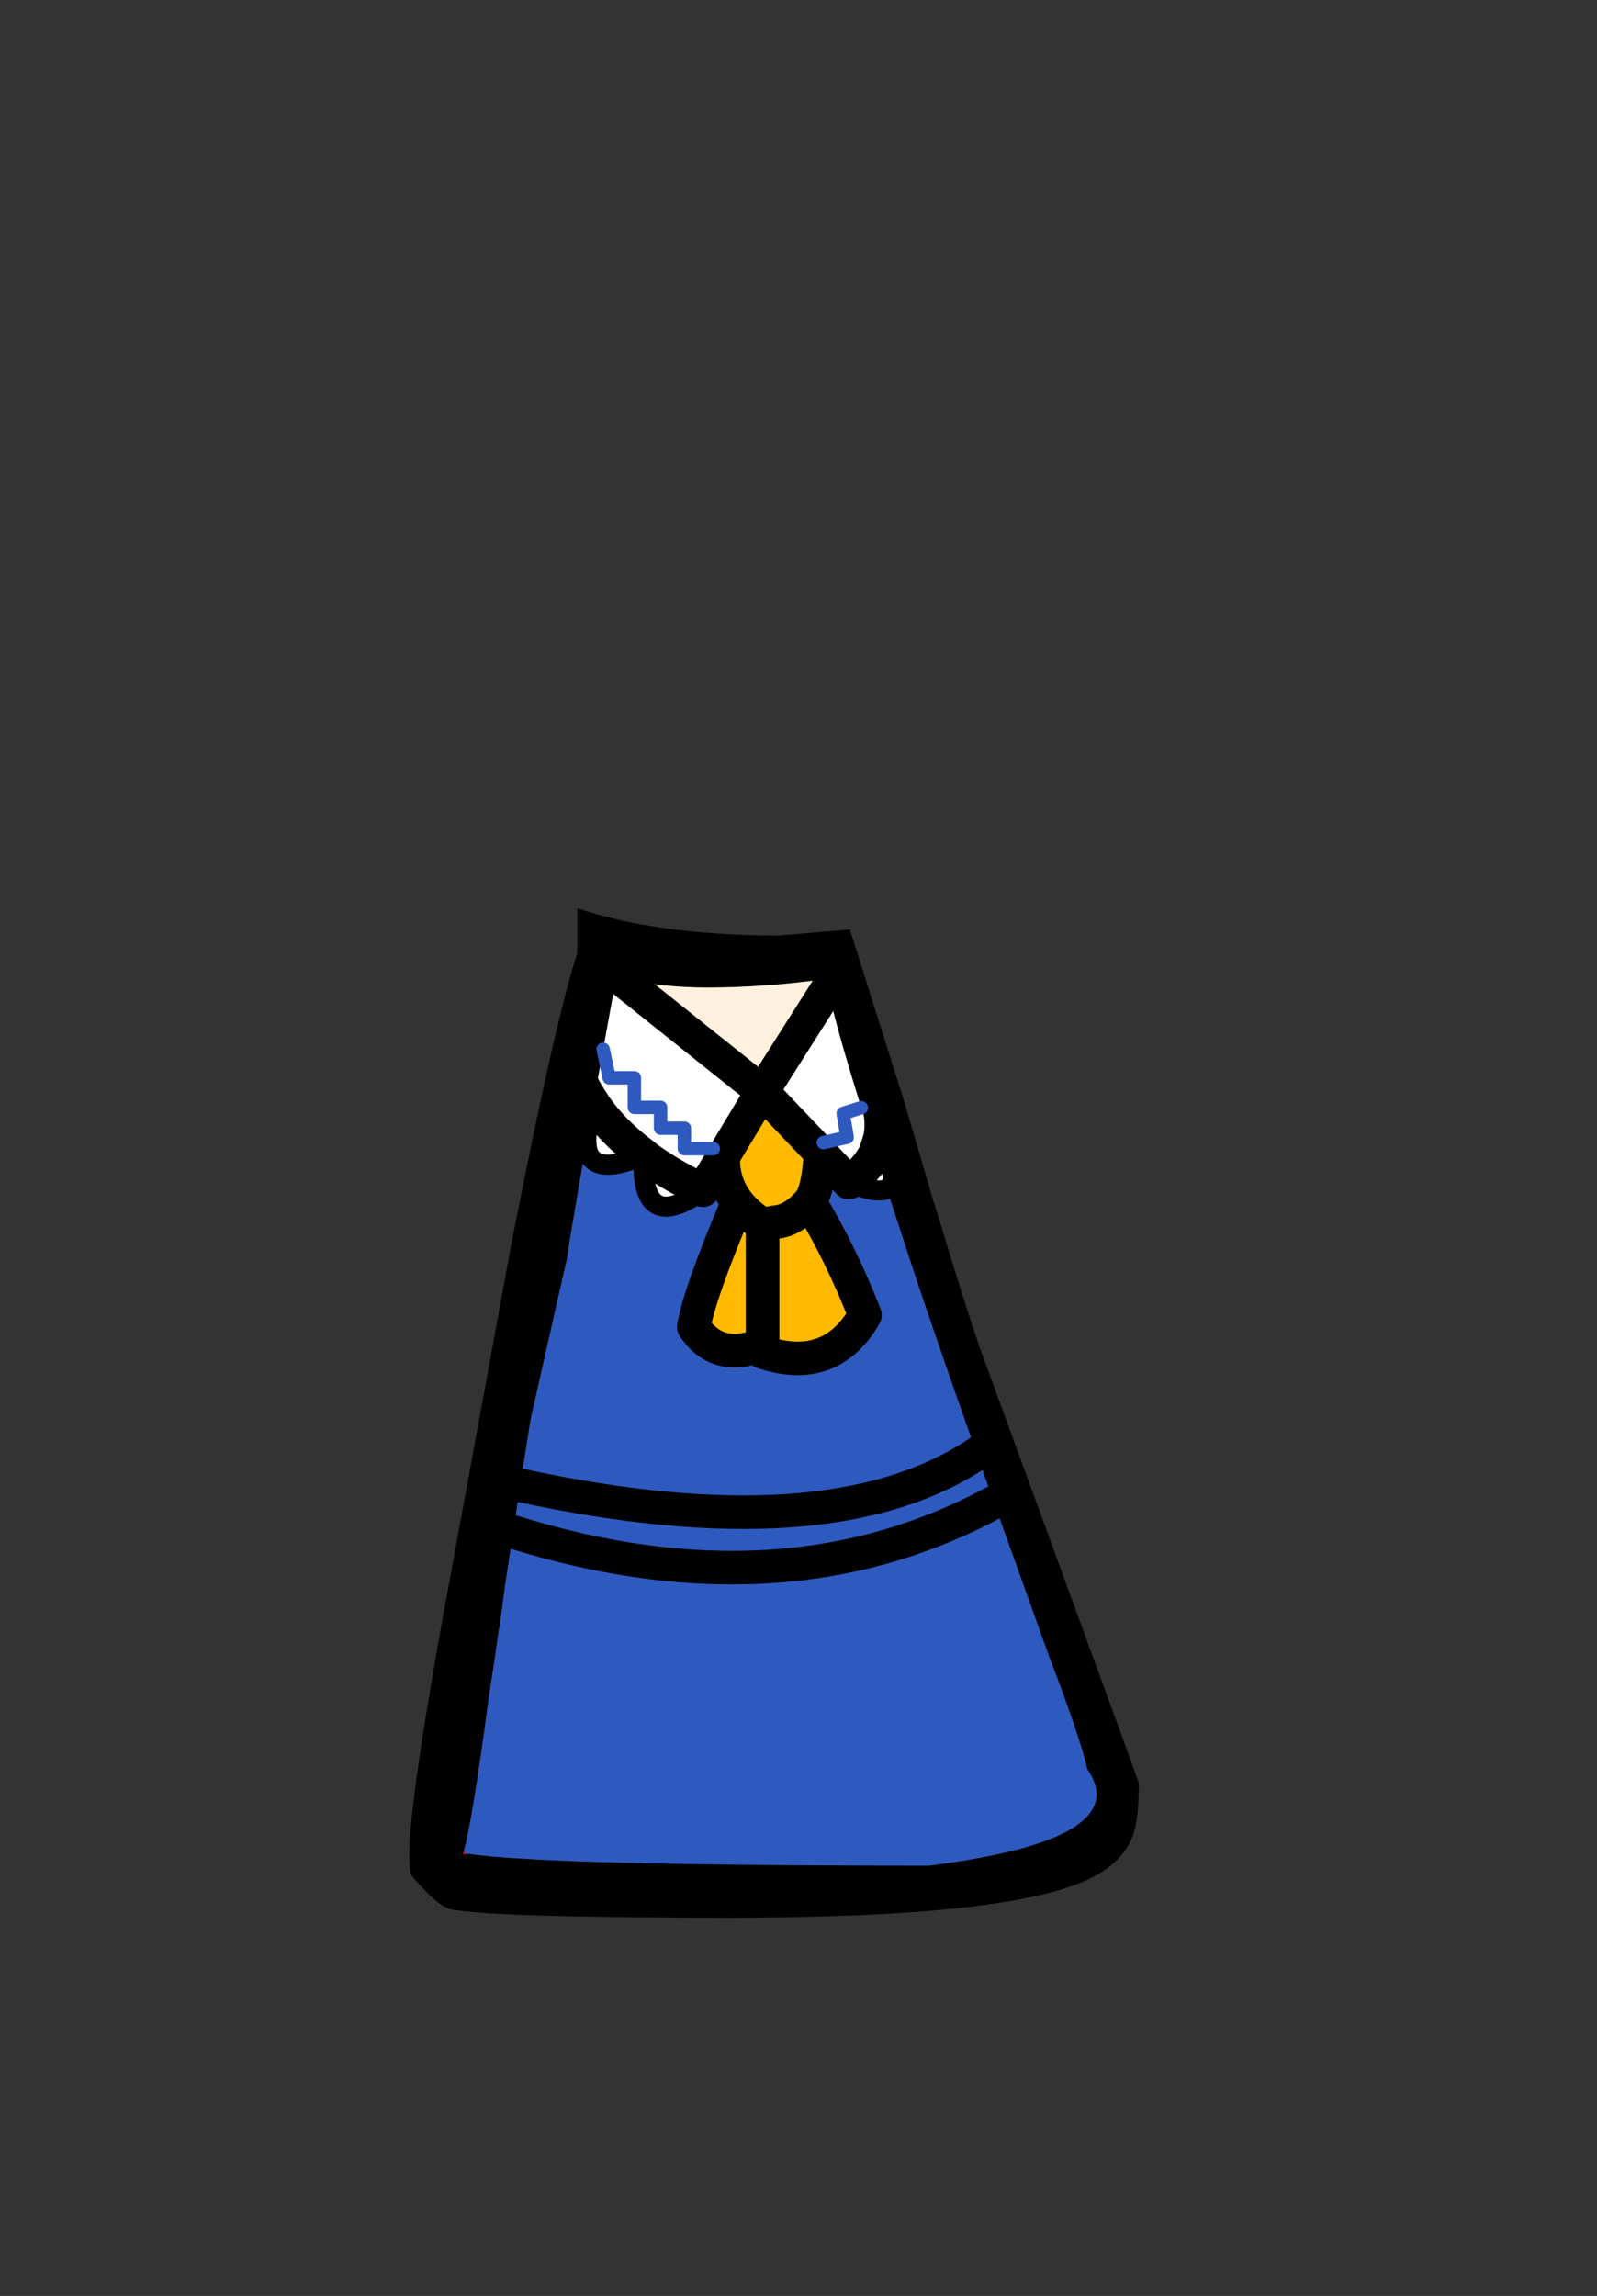 <?xml version="1.0" encoding="UTF-8" standalone="no"?>
<svg xmlns:xlink="http://www.w3.org/1999/xlink" height="342.0px" width="237.9px" xmlns="http://www.w3.org/2000/svg">
  <rect width="100%" height="100%" fill="#333333" stroke="none"/>
  <g transform="matrix(1, 0, 0, 1, 118.05, 273.9)">
    <use height="150.35" transform="matrix(1.0, 0.0, 0.0, 1.0, -57.1, -138.6)" width="108.7" xlink:href="#shape0"/>
  </g>
  <defs>
    <g id="shape0" transform="matrix(1, 0, 0, 1, 57.1, 138.6)">
      <path d="M6.7 -128.95 L5.3 -126.75 6.7 -128.95 M5.3 -126.75 L5.15 -128.1 Q-4.1 -126.8 -12.75 -126.8 -19.25 -126.8 -25.55 -128.15 L-28.0 -130.1 -25.55 -128.15 -26.25 -128.3 -28.2 -117.6 -29.65 -109.55 -29.7 -109.25 -30.7 -103.6 -31.85 -97.0 -33.2 -89.0 -33.55 -86.6 -39.0 -62.5 -40.55 -52.65 -45.05 -53.65 -40.55 -52.65 -41.6 -45.7 -42.8 -37.8 -42.8 -37.75 -43.65 -31.45 -43.7 -31.5 -43.7 -31.45 -44.35 -26.8 -45.25 -20.95 Q-47.65 -2.75 -49.0 2.05 L-49.1 2.3 -48.15 2.25 Q-36.05 4.0 20.3 4.0 51.2 0.1 43.9 -10.4 43.0 -14.6 38.65 -26.05 L38.25 -27.1 30.0 -50.1 27.45 -57.35 Q20.45 -77.1 16.6 -89.0 L14.05 -96.8 14.0 -97.0 12.35 -102.2 10.25 -108.9 Q6.05 -122.4 5.3 -126.75 M13.15 -107.75 Q13.35 -106.0 13.05 -104.4 L12.35 -102.2 13.05 -104.4 Q13.35 -106.0 13.15 -107.75 M16.65 -109.8 L21.05 -94.8 21.05 -94.9 22.85 -89.0 Q26.55 -76.8 28.6 -71.25 L49.95 -12.9 51.6 -8.3 Q51.6 -2.8 50.7 -0.45 49.2 3.6 44.15 6.0 32.15 11.75 -9.15 11.75 -43.85 11.75 -50.65 10.55 -52.7 10.25 -56.6 5.65 -58.65 3.3 -52.05 -33.15 L-41.8 -89.0 -40.2 -97.0 Q-34.85 -123.55 -32.05 -131.9 L-32.05 -138.6 Q-19.9 -134.55 -2.0 -134.55 L8.55 -135.45 16.65 -109.8 M13.05 -104.4 Q16.35 -97.95 14.05 -96.8 16.35 -97.95 13.05 -104.4 M29.65 -58.95 L27.45 -57.35 29.65 -58.95 M-29.7 -109.25 Q-30.85 -105.75 -30.7 -103.6 -30.85 -105.75 -29.7 -109.25 M-32.6 -115.3 Q-31.5 -112.25 -29.65 -109.55 -31.5 -112.25 -32.6 -115.3" fill="#000000" fill-rule="evenodd" stroke="none"/>
      <path d="M-25.55 -128.15 Q-19.25 -126.8 -12.75 -126.8 -4.1 -126.8 5.15 -128.1 L5.3 -126.75 -4.5 -111.3 -24.9 -127.6 -25.55 -128.15" fill="#fff1dd" fill-rule="evenodd" stroke="none"/>
      <path d="M-25.55 -128.15 L-24.9 -127.6 -4.5 -111.3 5.3 -126.75 Q6.05 -122.4 10.25 -108.9 L12.35 -102.2 14.0 -97.0 14.05 -96.8 Q12.5 -96.05 8.4 -97.75 11.15 -99.7 12.35 -102.2 11.15 -99.7 8.4 -97.75 L4.2 -102.15 -4.5 -111.3 -10.3 -101.65 -13.35 -96.6 Q-22.75 -89.85 -22.15 -101.8 L-22.15 -101.85 Q-30.4 -98.25 -30.7 -103.6 L-29.7 -109.25 -29.65 -109.55 -29.65 -109.5 Q-26.8 -105.3 -22.15 -101.85 -26.8 -105.3 -29.65 -109.5 L-29.65 -109.55 -28.2 -117.6 -26.25 -128.3 -25.55 -128.15 -24.9 -127.6 -25.55 -128.15 M4.6 -103.7 L8.15 -104.5 7.55 -108.05 10.25 -108.9 7.55 -108.05 8.15 -104.5 4.6 -103.7 M-11.8 -102.8 L-16.1 -102.8 -16.1 -105.85 -19.65 -105.85 -19.65 -108.95 -23.55 -108.95 -23.55 -113.35 -27.3 -113.35 -28.2 -117.6 -27.3 -113.35 -23.55 -113.35 -23.55 -108.95 -19.65 -108.95 -19.65 -105.85 -16.1 -105.85 -16.1 -102.8 -11.8 -102.8 M-22.15 -101.8 L-22.15 -101.85 -22.15 -101.8 Q-18.35 -98.95 -13.35 -96.6 -18.35 -98.95 -22.15 -101.8" fill="#ffffff" fill-rule="evenodd" stroke="none"/>
      <path d="M-4.45 -73.5 L-4.8 -73.5 -4.45 -73.65 -4.45 -73.5 M-48.15 2.25 L-49.1 2.3 -49.0 2.05 -48.15 2.25" fill="#ff0000" fill-rule="evenodd" stroke="none"/>
      <path d="M4.2 -102.15 Q3.8 -96.35 2.55 -94.9 7.3 -87.0 10.8 -78.0 5.7 -69.1 -4.45 -72.5 L-4.45 -73.5 -4.45 -73.65 -4.8 -73.5 Q-11.25 -71.05 -14.7 -76.25 -13.85 -81.3 -8.15 -94.75 -10.45 -97.75 -10.3 -101.65 L-4.5 -111.3 4.2 -102.15 M2.55 -94.9 Q0.1 -92.05 -2.6 -91.85 L-4.45 -91.5 Q-6.75 -92.95 -8.15 -94.75 -6.75 -92.95 -4.45 -91.5 L-2.6 -91.85 Q0.1 -92.05 2.55 -94.9 M-4.45 -91.5 L-4.45 -73.65 -4.45 -91.5" fill="#ffba00" fill-rule="evenodd" stroke="none"/>
      <path d="M-49.0 2.05 L-48.15 2.25 -49.0 2.05" fill="#1e42d0" fill-rule="evenodd" stroke="none"/>
      <path d="M8.4 -97.75 Q12.5 -96.05 14.05 -96.8 L16.6 -89.0 Q20.45 -77.1 27.45 -57.35 5.35 -42.75 -40.55 -52.65 5.35 -42.75 27.45 -57.35 L30.0 -50.1 38.25 -27.1 38.65 -26.05 Q43.0 -14.6 43.9 -10.4 51.2 0.1 20.3 4.0 -36.05 4.0 -48.15 2.25 L-49.0 2.05 Q-47.65 -2.75 -45.25 -20.95 L-44.35 -26.8 -43.7 -31.45 -43.65 -31.45 -42.8 -37.75 -42.8 -37.8 -41.6 -45.7 Q-1.45 -33.2 30.0 -50.1 -1.45 -33.2 -41.6 -45.7 L-40.55 -52.65 -39.0 -62.5 -33.55 -86.6 -33.2 -89.0 -31.85 -97.0 -30.7 -103.6 Q-30.4 -98.25 -22.15 -101.85 L-22.15 -101.8 Q-22.75 -89.85 -13.35 -96.6 L-10.3 -101.65 Q-10.45 -97.75 -8.15 -94.75 -13.85 -81.3 -14.7 -76.25 -11.25 -71.05 -4.8 -73.5 L-4.45 -73.5 -4.45 -72.5 Q5.7 -69.1 10.8 -78.0 7.3 -87.0 2.55 -94.9 3.8 -96.35 4.2 -102.15 L8.4 -97.75" fill="#2e5ac0" fill-rule="evenodd" stroke="none"/>
      <path d="M5.3 -126.75 L6.7 -128.95 M-24.9 -127.6 L-4.5 -111.3 5.3 -126.75 M12.35 -102.2 L13.05 -104.4 Q13.35 -106.0 13.15 -107.75 M12.35 -102.2 Q11.15 -99.7 8.4 -97.75 L4.2 -102.15 -4.5 -111.3 -10.3 -101.65 -13.35 -96.6 M4.2 -102.15 Q3.8 -96.35 2.55 -94.9 7.3 -87.0 10.8 -78.0 5.7 -69.1 -4.45 -72.5 L-4.45 -73.5 -4.45 -73.65 -4.8 -73.5 Q-11.25 -71.05 -14.7 -76.25 -13.85 -81.3 -8.15 -94.75 -10.45 -97.75 -10.3 -101.65 M-22.15 -101.8 L-22.15 -101.85 M-40.55 -52.65 Q5.35 -42.75 27.45 -57.35 L29.65 -58.95 M30.0 -50.1 Q-1.45 -33.2 -41.6 -45.7 M-25.55 -128.15 L-28.0 -130.1 M-25.55 -128.15 L-24.9 -127.6 M-29.65 -109.55 L-29.65 -109.5 Q-26.8 -105.3 -22.15 -101.85 M-22.15 -101.8 Q-18.35 -98.95 -13.35 -96.6 M-29.65 -109.55 Q-31.5 -112.25 -32.6 -115.3 M-8.15 -94.75 Q-6.75 -92.95 -4.45 -91.5 L-2.6 -91.85 Q0.1 -92.05 2.55 -94.9 M-4.45 -73.65 L-4.45 -91.5 M-40.55 -52.65 L-45.05 -53.65" fill="none" stroke="#000000" stroke-linecap="round" stroke-linejoin="round" stroke-width="5.0"/>
      <path d="M8.4 -97.75 Q12.5 -96.05 14.05 -96.8 16.35 -97.95 13.05 -104.4 M-13.35 -96.6 Q-22.75 -89.85 -22.15 -101.8 M-22.15 -101.85 Q-30.4 -98.25 -30.7 -103.6 -30.85 -105.75 -29.7 -109.25 M-22.15 -101.85 L-22.15 -101.8" fill="none" stroke="#000000" stroke-linecap="round" stroke-linejoin="round" stroke-width="3.0"/>
      <path d="M10.25 -108.9 L7.55 -108.05 8.15 -104.5 4.6 -103.7 M-28.2 -117.6 L-27.3 -113.35 -23.55 -113.35 -23.55 -108.95 -19.65 -108.95 -19.65 -105.85 -16.1 -105.85 -16.1 -102.8 -11.8 -102.8" fill="none" stroke="#2e5ac0" stroke-linecap="round" stroke-linejoin="round" stroke-width="2.0"/>
    </g>
  </defs>
</svg>
